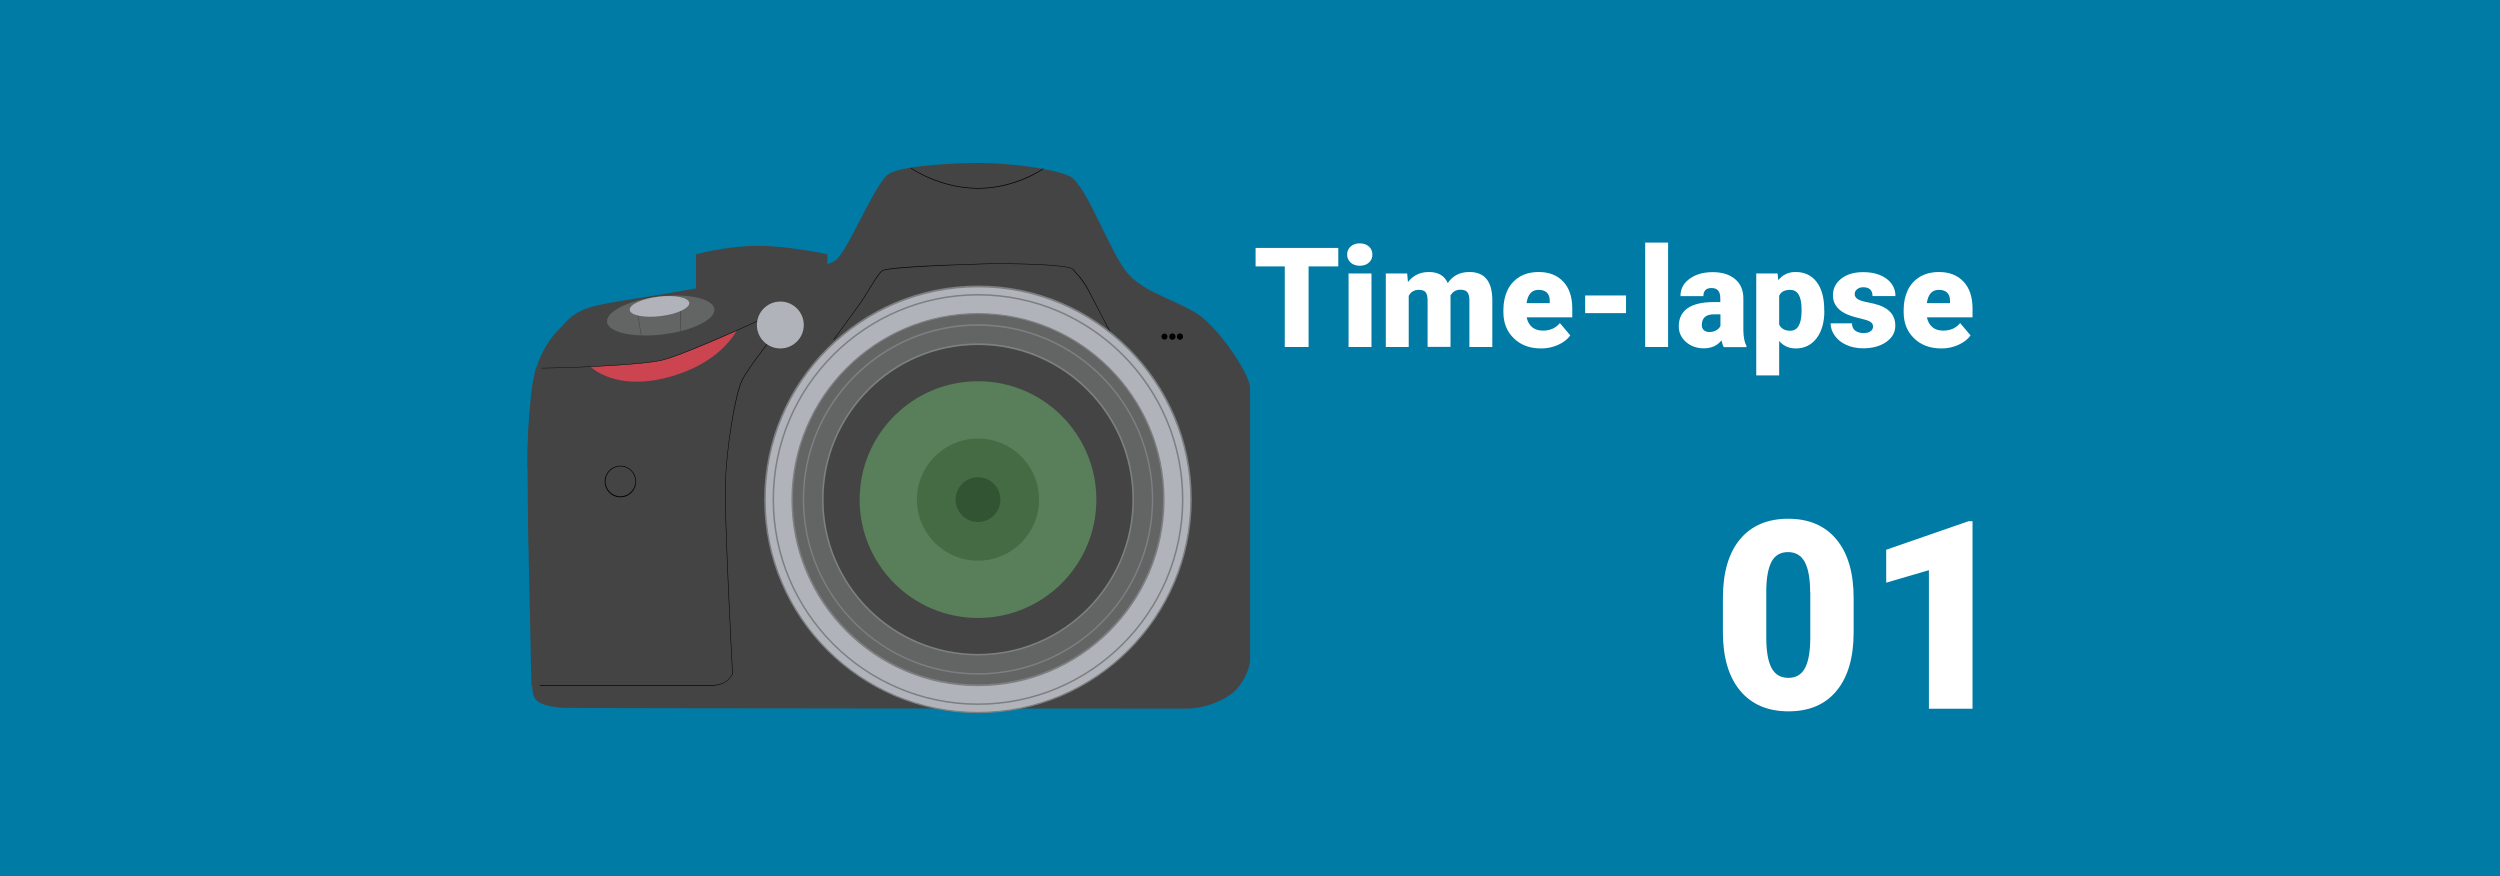 <svg xmlns="http://www.w3.org/2000/svg" viewBox="0 0 1920 673" xml:space="preserve"><style>.st2{fill:#444445}.st3{fill:#b0b4ba}.st4{fill:#7d8082}.st5{fill:#636464}</style><path fill="#007ba5" d="M0 0h1920v673H0z"/><path d="M1027.8 204.6H1005v61.9h-18.3v-61.9h-22.4v-14.2h63.5v14.2zm6.8-9.1c0-2.5.9-4.6 2.7-6.2 1.8-1.6 4.2-2.4 7-2.4 2.9 0 5.2.8 7 2.4 1.8 1.6 2.7 3.7 2.7 6.2s-.9 4.6-2.7 6.2c-1.8 1.6-4.2 2.4-7 2.4-2.9 0-5.2-.8-7-2.4-1.8-1.7-2.7-3.7-2.7-6.2zm18.7 71h-17.6V210h17.6v56.5zm27.4-56.5.6 6.6c4-5.1 9.4-7.7 16.1-7.7 7.1 0 12 2.8 14.5 8.5 3.8-5.7 9.4-8.5 16.6-8.5 11.5 0 17.3 6.9 17.6 20.8v36.8h-17.6v-35.7c0-2.9-.5-5-1.5-6.3-1-1.3-2.8-2-5.3-2-3.5 0-6.1 1.5-7.8 4.6l.1.7v38.6h-17.6V231c0-3-.5-5.1-1.4-6.4-.9-1.3-2.7-2-5.4-2-3.4 0-6 1.5-7.7 4.6v39.3h-17.6V210h16.4zm102.9 57.6c-8.7 0-15.7-2.6-21-7.8-5.4-5.2-8-11.9-8-20.2v-1.5c0-5.8 1.1-10.9 3.2-15.3s5.3-7.8 9.4-10.3c4.1-2.4 9-3.6 14.6-3.6 7.9 0 14.2 2.5 18.8 7.4 4.6 4.9 6.9 11.8 6.9 20.6v6.8h-35c.6 3.2 2 5.7 4.1 7.5 2.1 1.8 4.9 2.7 8.3 2.7 5.6 0 9.9-1.9 13.1-5.8l8 9.5c-2.2 3-5.3 5.4-9.3 7.2-4.2 1.9-8.5 2.8-13.1 2.8zm-2-45c-5.2 0-8.2 3.4-9.2 10.2h17.8v-1.4c.1-2.8-.6-5-2.1-6.6-1.6-1.5-3.7-2.2-6.5-2.2zm67.2 17.9h-31.4v-13.6h31.4v13.6zm32.3 26h-17.6v-80.2h17.6v80.2zm42.7 0c-.6-1.1-1.2-2.8-1.7-5.1-3.2 4.1-7.8 6.1-13.6 6.1-5.3 0-9.9-1.6-13.6-4.8-3.7-3.2-5.6-7.3-5.6-12.1 0-6.1 2.3-10.8 6.8-13.9 4.5-3.1 11.1-4.7 19.7-4.7h5.4v-3c0-5.2-2.2-7.8-6.7-7.8-4.2 0-6.3 2.1-6.3 6.2h-17.6c0-5.5 2.3-9.9 7-13.3 4.6-3.4 10.6-5.1 17.8-5.1s12.9 1.8 17.1 5.3c4.2 3.5 6.3 8.3 6.4 14.5v25c.1 5.2.9 9.2 2.4 11.9v.9h-17.5zm-11.1-11.5c2.2 0 4-.5 5.5-1.4s2.5-2 3.1-3.2v-9h-5.1c-6.1 0-9.2 2.8-9.2 8.3 0 1.6.5 2.9 1.6 3.9 1.1.9 2.5 1.4 4.1 1.4zm88.4-16.3c0 8.8-2 15.8-5.9 21-4 5.2-9.3 7.9-16 7.9-5.2 0-9.5-1.9-12.8-5.7v26.4h-17.6V210h16.4l.5 5.2c3.4-4.2 7.8-6.3 13.3-6.3 7 0 12.4 2.6 16.2 7.7 3.9 5.1 5.8 12.2 5.8 21.2v.9zm-17.5-1.1c0-10-2.9-15-8.8-15-4.2 0-7 1.5-8.4 4.5v22.2c1.5 3.1 4.4 4.7 8.5 4.7 5.6 0 8.5-4.8 8.7-14.5v-1.9zm54.9 13c0-1.5-.8-2.7-2.3-3.6-1.6-.9-4.5-1.8-8.9-2.8-4.4-1-8-2.3-10.9-3.8-2.9-1.6-5-3.5-6.5-5.8s-2.2-4.9-2.2-7.8c0-5.2 2.1-9.5 6.4-12.8 4.3-3.4 9.9-5 16.8-5 7.4 0 13.4 1.7 18 5.1 4.5 3.4 6.8 7.8 6.8 13.3h-17.6c0-4.5-2.4-6.8-7.2-6.8-1.8 0-3.4.5-4.6 1.5-1.3 1-1.9 2.3-1.9 3.8 0 1.6.8 2.8 2.3 3.8 1.5 1 4 1.8 7.3 2.4s6.3 1.4 8.9 2.2c8.5 2.9 12.7 8.2 12.7 15.7 0 5.2-2.3 9.3-6.9 12.6-4.6 3.2-10.5 4.9-17.8 4.9-4.8 0-9.2-.9-12.9-2.6-3.8-1.7-6.8-4.1-8.9-7.1-2.1-3-3.2-6.1-3.2-9.5h16.4c.1 2.6.9 4.5 2.6 5.7s3.8 1.8 6.4 1.8c2.4 0 4.2-.5 5.4-1.5 1.2-.8 1.8-2.1 1.8-3.7zm52.5 17c-8.7 0-15.7-2.6-21-7.8-5.4-5.2-8-11.9-8-20.2v-1.5c0-5.8 1.1-10.9 3.2-15.3s5.3-7.8 9.4-10.3c4.1-2.4 9-3.6 14.6-3.6 7.9 0 14.2 2.5 18.8 7.4 4.6 4.9 6.9 11.8 6.9 20.6v6.8h-35c.6 3.2 2 5.7 4.1 7.5 2.1 1.8 4.9 2.7 8.3 2.7 5.6 0 9.9-1.9 13.1-5.8l8 9.5c-2.2 3-5.3 5.4-9.3 7.2-4.1 1.9-8.5 2.8-13.1 2.8zm-2-45c-5.2 0-8.2 3.4-9.2 10.2h17.8v-1.4c.1-2.8-.6-5-2.1-6.6-1.5-1.5-3.7-2.2-6.5-2.2zm-65.4 262.9c0 19.5-4.4 34.5-13.1 45-8.7 10.6-21.1 15.8-36.9 15.8-16 0-28.4-5.3-37.2-15.9-8.8-10.6-13.2-25.6-13.2-44.9v-26.3c0-19.5 4.4-34.5 13.1-45s21.1-15.8 37-15.8c16 0 28.3 5.3 37.1 15.9 8.8 10.6 13.2 25.6 13.2 45v26.2zm-33.4-30.6c0-10.4-1.4-18.1-4.1-23.2-2.7-5.1-7-7.7-12.9-7.7-5.7 0-9.9 2.4-12.5 7.1-2.6 4.7-4 11.9-4.2 21.6v36.8c0 10.7 1.4 18.6 4.1 23.6 2.7 5 7 7.5 12.9 7.5 5.7 0 9.9-2.4 12.6-7.3 2.7-4.8 4.1-12.4 4.2-22.8v-35.6zm124.6 89.4h-33.4V437.9l-32.8 9.6v-25.3l63.2-21.9h3.1v144z" fill="#fff"/><path class="st2" d="M412.4 281c-3 9.1-7.1 39.5-7.1 74.3s3.2 172.9 3.6 174.7c.3 1.9.6 5.3 3.6 8.3 3 3 12.1 4.8 19.5 5.3s466.9.6 479.7.6 27.5-5.7 35.4-12.4c7.9-6.8 13-18.6 13-25.4V298.2c0-10.3-20.7-40.9-35.9-53.7-15.4-12.8-42.7-17.8-57.3-33.6-14.5-16-32.2-69.3-45.5-75.6s-48.4-10.1-68.5-10.1-59.6 1.8-70.2 8.3c-10.7 6.5-31.2 59.4-41.3 66.7-10.1 7.4-93.1 18.6-120.4 23.6-27.4 5.1-56.9 8.3-70.2 13-13.3 4.8-16 11-22.5 17.2-6.4 6.2-13 17.8-15.9 27z"/><path d="m640.4 261.1-.3-.3c.1-.2 14-18.8 21.3-29.4 2.8-4.1 5.1-8 7.2-11.4 3.6-5.8 6.3-10.4 8.8-12.2 2.7-2.1 28.5-3.9 76.9-5.3 16.8-.6 66.7.1 69.9 4.2.8 1 1.7 2 2.7 3.1 2.9 3.3 6.5 7.4 9.8 14.1 4.4 8.8 17.6 34 17.8 34.2l-.4.2c-.1-.2-13.3-25.5-17.8-34.2-3.3-6.5-6.9-10.7-9.8-14-1-1.1-1.9-2.2-2.7-3.2-2.9-3.7-50.3-4.7-69.5-4-60 1.9-74.8 3.9-76.7 5.3-2.3 1.8-5.1 6.3-8.7 12.1-2.1 3.4-4.5 7.4-7.2 11.4-7.4 10.6-21.2 29.1-21.3 29.4z"/><circle class="st3" cx="751.1" cy="383.7" r="163.5"/><path class="st4" d="M751.1 547.7c-90.4 0-164.2-73.7-164.2-164.2s73.7-164.2 164.2-164.2S915.3 293 915.3 383.5s-73.7 164.2-164.2 164.2zm0-327c-89.9 0-163 73.1-163 163s73.1 163 163 163 163-73.1 163-163-73.1-163-163-163z"/><circle class="st3" cx="751.1" cy="383.7" r="157.1"/><path class="st4" d="M751.1 541.4c-87 0-157.8-70.8-157.8-157.8s70.8-157.8 157.8-157.8 157.8 70.7 157.8 157.8-70.8 157.8-157.8 157.8zm0-314.4c-86.3 0-156.6 70.2-156.6 156.6s70.2 156.6 156.6 156.6S907.7 470 907.7 383.6 837.4 227 751.1 227z"/><circle class="st5" cx="751.1" cy="383.7" r="142.8"/><path class="st4" d="M751.1 527c-79.1 0-143.3-64.4-143.3-143.3s64.4-143.3 143.3-143.3 143.3 64.4 143.3 143.3S830.1 527 751.1 527zm0-285.7c-78.4 0-142.1 63.8-142.1 142.1s63.7 142.2 142.1 142.2 142.1-63.8 142.1-142.1c.1-78.3-63.7-142.2-142.1-142.2z"/><circle class="st5" cx="751.1" cy="383.7" r="134"/><path class="st4" d="M751.1 518.1c-74.2 0-134.6-60.4-134.6-134.6S676.9 249 751.1 249s134.6 60.4 134.6 134.6-60.5 134.5-134.6 134.5zm0-267.9c-73.6 0-133.5 59.8-133.5 133.5S677.5 517 751.1 517s133.5-59.8 133.5-133.5-60.1-133.3-133.5-133.3z"/><circle class="st2" cx="751.1" cy="383.7" r="119.3"/><path class="st4" d="M751.1 503.4c-66.1 0-119.8-53.7-119.8-119.8S685 263.7 751.1 263.7s119.8 53.7 119.8 119.8-53.7 119.9-119.8 119.9zm0-238.4c-65.5 0-118.6 53.3-118.6 118.6 0 65.5 53.3 118.6 118.6 118.6 65.5 0 118.6-53.3 118.6-118.6.1-65.4-53.2-118.6-118.6-118.6z"/><circle cx="751.1" cy="383.7" r="90.9" fill="#597e5a"/><circle cx="751.1" cy="383.7" r="46.9" fill="#446b43"/><circle cx="751.1" cy="383.7" r="17.2" fill="#325432"/><path class="st2" d="M582.3 188.8c-24.3 0-47.8 6.5-47.8 6.5v29.8h100.9v-29.8c.1.1-29-6.5-53.1-6.5z"/><ellipse transform="rotate(-6.927 507.452 242.32)" cx="507.4" cy="242.3" rx="41.5" ry="14.6" fill="#636565"/><path d="M509.1 276.6c-8.8 2.3-32.1 4.1-55.5 5.1 9.4 8.4 30.5 16.8 62.9 7.1 30.4-9.1 43.7-25.4 49.3-34.8-19.6 8.6-45.3 19.7-56.7 22.6z" fill="#cb444f"/><path d="M546.8 526.7h-137v-.2c-.8-21.7-2.7-140.1-2.7-172 0-32 3.4-60.8 6.7-71.7v-.2h.2c30.1-.3 81.2-2.7 95-6.3 19.4-5.1 81.7-34 82.2-34.3l.1-.1.1.1 8 9.7-.1.1c-.2.3-24.5 30-29.4 40.8-5.3 11.5-11.9 51.9-12.6 78.7-.8 27.3 5.4 144.9 5.5 146.1v.1c-.1.2-2.4 5-6.8 7-4.3 2.2-9.1 2.2-9.2 2.2zm-136.6-.5h136.7s4.8 0 9-2c4-1.8 6.3-6.2 6.5-6.8-.2-3.3-6.3-119.2-5.5-146.1.8-26.7 7.2-67.2 12.6-78.9 4.9-10.5 27.6-38.5 29.4-40.8l-7.7-9.2c-3.6 1.7-63.1 29.3-82.1 34.2-13.8 3.6-64.8 6-94.9 6.3-3.2 11-6.7 39.6-6.7 71.5.2 31.8 2 149.5 2.7 171.8z"/><circle class="st3" cx="599.3" cy="249.6" r="18"/><path class="st2" d="M405.3 360v25.3c0 1.3 0 2.7.1 4v1.8c0 1.6 0 3.2.1 4.9v1.6c0 2.1.1 4.2.1 6.3v.1c.1 4.5.1 9.1.2 13.9 0 1.1 0 2.2.1 3.4 0 1.3 0 2.6.1 3.9v2.8c0 1.4.1 2.8.1 4.2 0 1.1 0 2.2.1 3.3 0 1.2 0 2.4.1 3.7 0 1.3 0 2.7.1 4 0 1 0 2 .1 3.1 0 1.2 0 2.4.1 3.7 0 1.3.1 2.7.1 4v2.6c0 1.7.1 3.2.1 4.8v2.3c0 1.4.1 3 .1 4.4 0 .9 0 1.8.1 2.8 0 .9 0 1.9.1 2.8 0 1.3.1 2.8.1 4.1v1.3c.1 5.4.2 10.7.3 15.5v1.1c0 1.3.1 2.7.1 4v1.4c0 1.1 0 2.2.1 3.3v2c0 1.2.1 2.4.1 3.6v.7c0 1.3.1 2.6.1 3.8v.6c0 1.1.1 2.1.1 3.1v.9c0 1 0 1.9.1 2.8v.4c0 .9 0 1.7.1 2.4v.6c0 .7 0 1.3.1 1.9l6.3 2.7 1.3-248.6-4.2 1.1s-.3 1.3-.6 2.1-.3 1.6-.6 2.6c-.2.9-.3 1.9-.6 2.9v.2c-.2 1-.3 2-.6 3.1 0 .1 0 .3-.1.4-.2 1-.3 2.1-.6 3.2 0 .2-.1.6-.1.8-.1 1-.3 2.1-.4 3.2 0 .3-.1.8-.1 1.1-.1 1-.2 2.1-.4 3.2.1.2 0 .8 0 1.2-.1 1-.2 2-.3 3.1-.1.7-.1 1.3-.2 2l-.3 3c-.1.8-.1 1.6-.2 2.3-.1 1-.2 2-.2 3-.1.9-.1 1.9-.2 2.8-.1.9-.1 1.8-.2 2.8-.1 1-.1 2.1-.2 3.1 0 .9-.1 1.8-.1 2.7-.1 1.1-.1 2.3-.2 3.4 0 .8-.1 1.7-.1 2.4 0 1.3-.1 2.6-.1 3.9 0 .8 0 1.4-.1 2.2 0 1.4-.1 2.9-.1 4.3V360h.2z"/><circle class="st2" cx="476.5" cy="369.9" r="11.9"/><path d="M476.5 381.9c-6.7 0-12.1-5.4-12.1-12.1 0-6.7 5.4-12.1 12.1-12.1 6.7 0 12 5.4 12 12.1 0 6.8-5.4 12.1-12 12.1zm0-23.7c-6.4 0-11.5 5.2-11.5 11.5s5.2 11.5 11.5 11.5S488 376 488 369.7s-5.1-11.5-11.5-11.5z"/><path class="st2" d="m489.7 242.3.4-.1 2.6 15.3-.4.1-2.6-15.3zm33 12.1h-.4l.3-15.8h.6l-.5 15.8z"/><ellipse transform="rotate(-6.927 506.562 235.332)" class="st3" cx="506.5" cy="235.3" rx="23" ry="7.5"/><circle cx="894.3" cy="258.5" r="2.3"/><circle cx="906.2" cy="258.5" r="2.3"/><circle cx="906.2" cy="258.5" r="2.3"/><circle cx="900.4" cy="258.5" r="2.3"/><circle cx="900.4" cy="258.5" r="2.3"/><path d="M751.3 144.9h-.9c-29.2-.3-50.9-15.5-51.1-15.8l.2-.3c.2.1 21.9 15.3 50.9 15.6h.8c28.6 0 49.8-14.9 50-15.1l.2.3c.1.3-21.2 15.3-50.1 15.3z"/></svg>